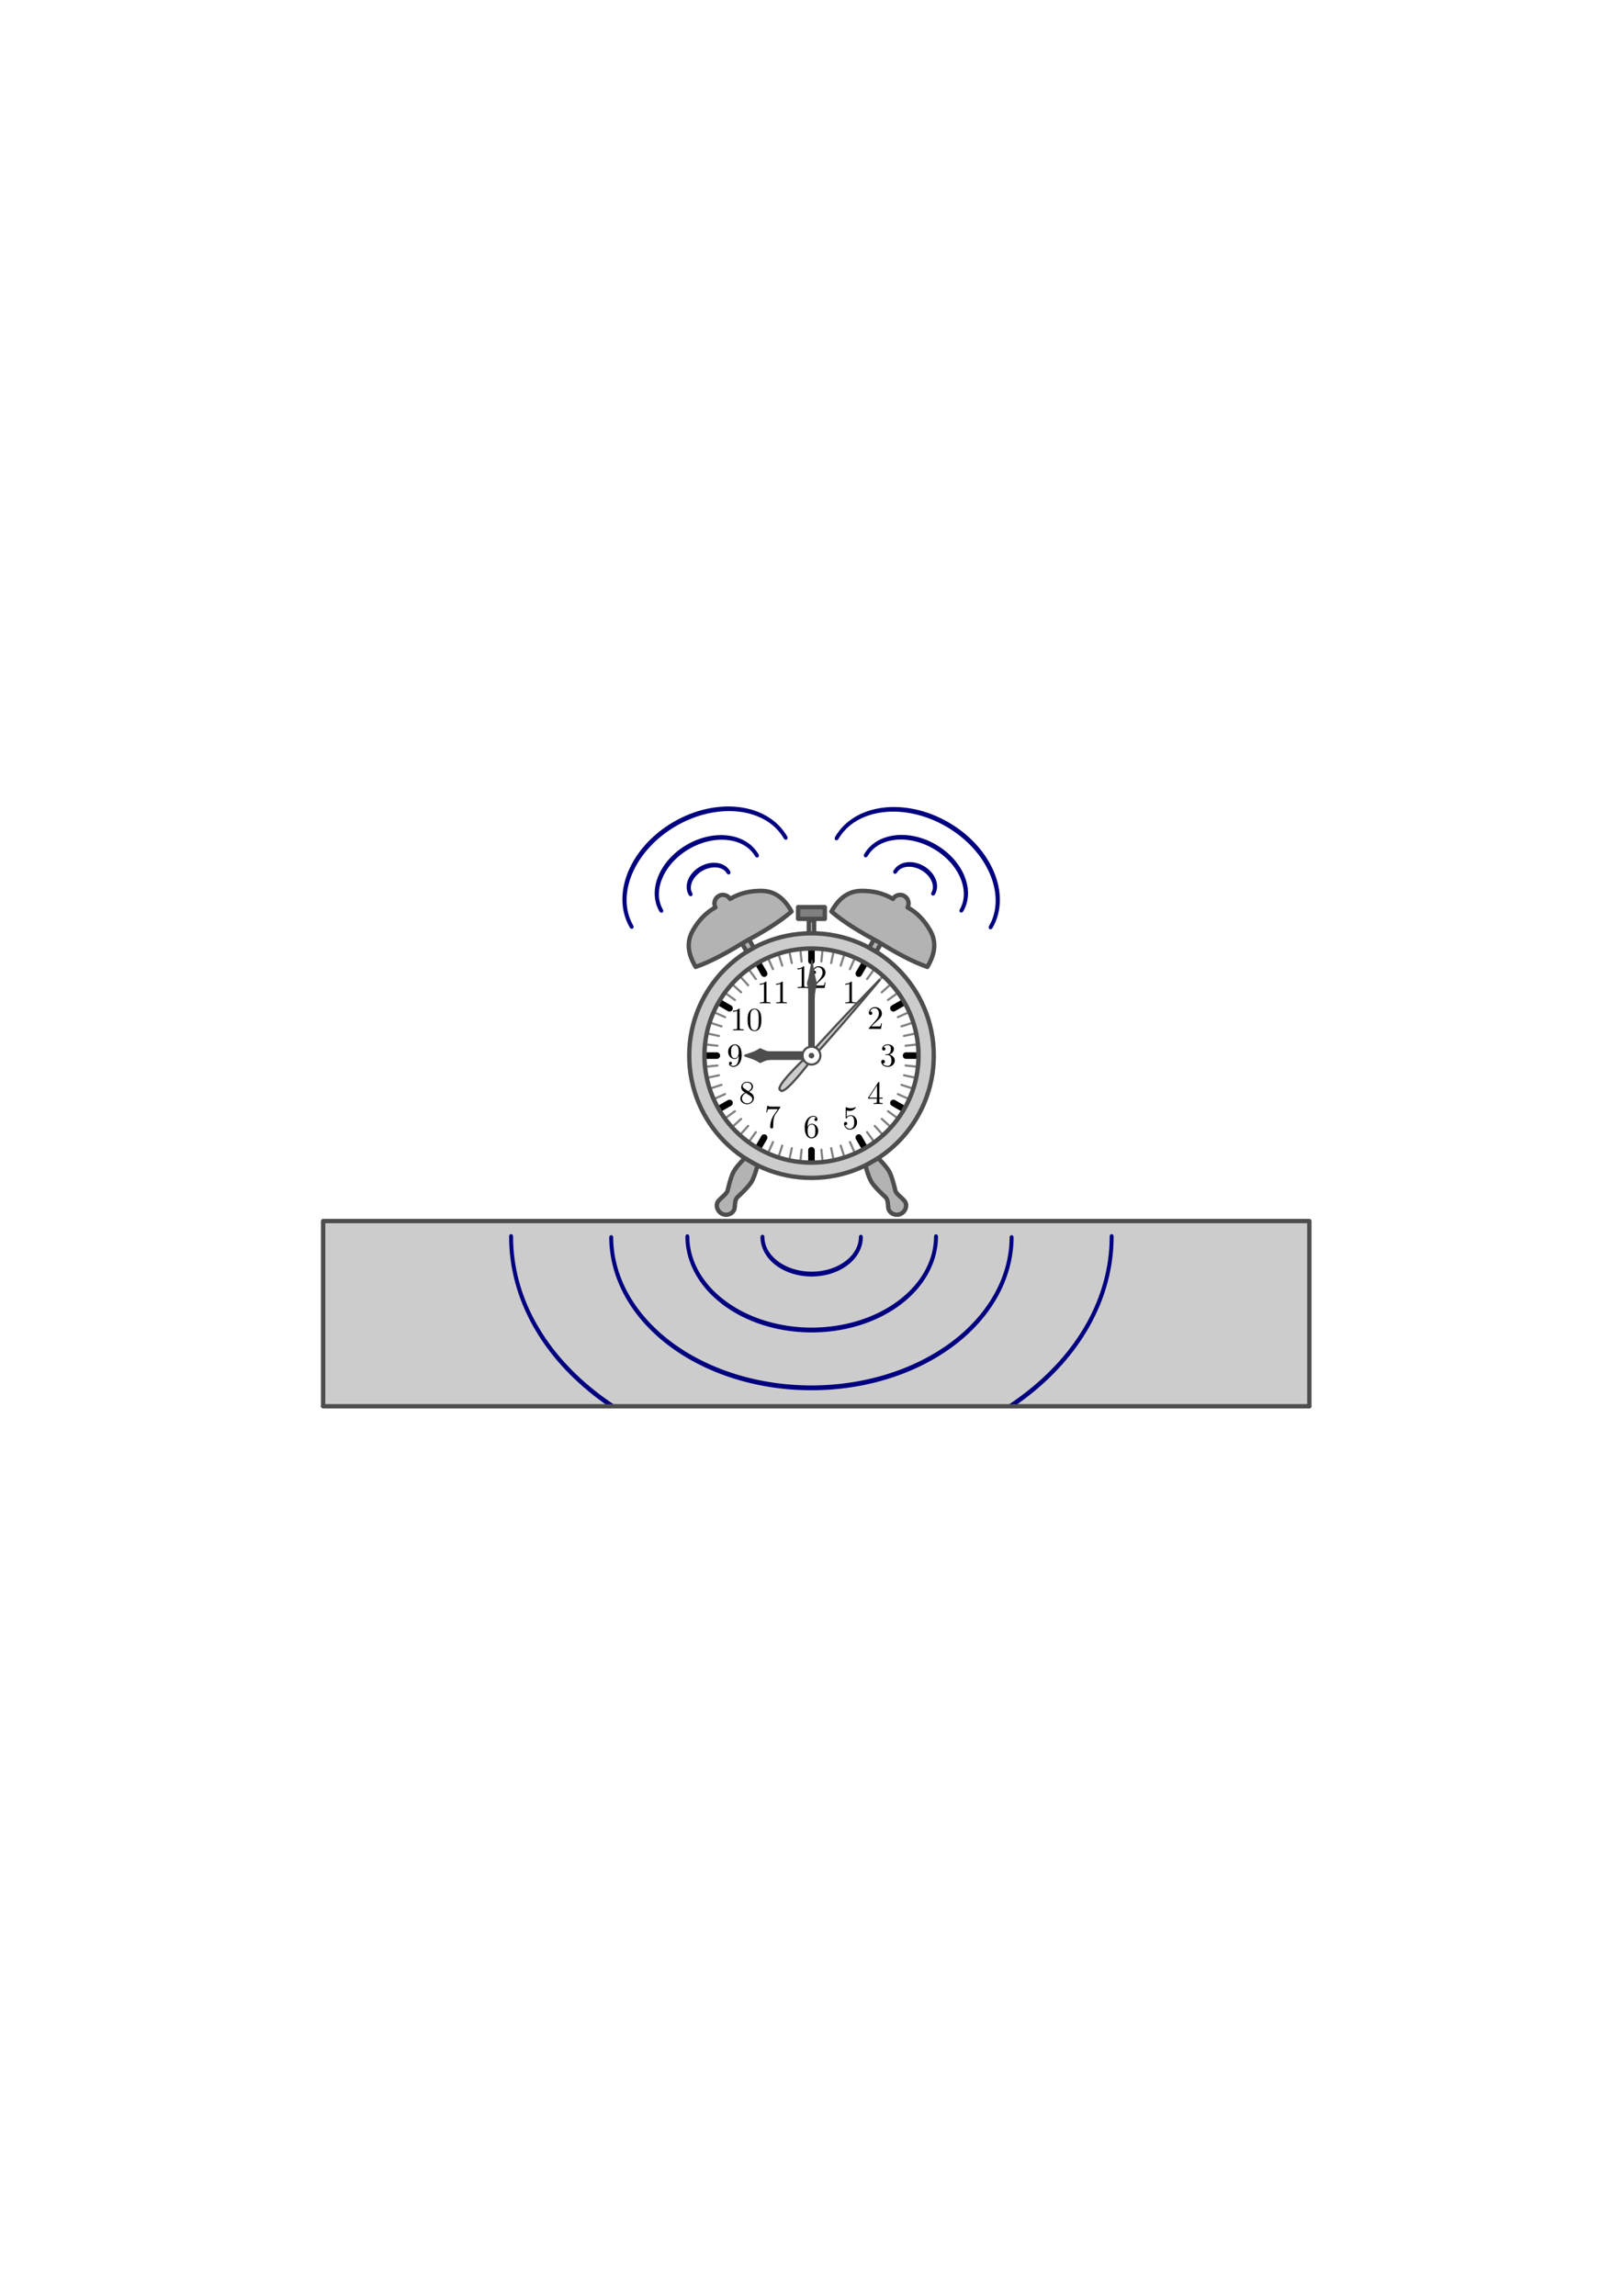 <svg xmlns:ns0="http://www.iki.fi/pav/software/textext/" xmlns:osb="http://www.openswatchbook.org/uri/2009/osb" xmlns="http://www.w3.org/2000/svg" xmlns:xlink="http://www.w3.org/1999/xlink" width="744.094" height="1052.362"><title>Frequenz und Wellenlaenge</title><defs><linearGradient id="a" osb:paint="solid"><stop offset="0"/></linearGradient><symbol id="c" overflow="visible"><path d="M2.89-3.516c.813-.265 1.391-.953 1.391-1.75 0-.812-.875-1.375-1.828-1.375-1 0-1.765.594-1.765 1.36 0 .328.218.515.515.515.297 0 .5-.218.5-.515 0-.485-.469-.485-.61-.485.298-.5.954-.625 1.313-.625.422 0 .969.22.969 1.11 0 .125-.031.703-.281 1.14-.297.485-.64.516-.89.516a3.29 3.29 0 0 1-.392.031c-.078.016-.14.031-.14.125 0 .11.062.11.234.11h.438c.812 0 1.187.671 1.187 1.656 0 1.36-.687 1.64-1.125 1.64-.437 0-1.187-.171-1.531-.75.344.047.656-.171.656-.546a.537.537 0 0 0-.547-.563c-.25 0-.562.14-.562.578C.422-.437 1.344.22 2.437.22c1.22 0 2.126-.906 2.126-1.922 0-.813-.641-1.594-1.672-1.813z"/></symbol><symbol id="d" overflow="visible"><path d="M1.313-3.266v-.25c0-2.515 1.234-2.875 1.75-2.875.234 0 .656.063.874.407-.156 0-.546 0-.546.437 0 .313.234.469.453.469.156 0 .469-.094.469-.484 0-.594-.438-1.079-1.266-1.079C1.766-6.64.422-5.359.422-3.156.422-.484 1.578.219 2.5.219c1.11 0 2.063-.938 2.063-2.25 0-1.266-.891-2.219-2-2.219-.672 0-1.047.5-1.25.984zM2.5-.062c-.625 0-.922-.594-.984-.75-.188-.47-.188-1.266-.188-1.438 0-.781.328-1.781 1.219-1.781.172 0 .625 0 .937.625.172.36.172.875.172 1.36 0 .483 0 .983-.172 1.343-.296.594-.75.64-.984.64z"/></symbol></defs><path style="marker:none" color="#000" fill="#fff" stroke="#fff" stroke-width="6" stroke-linecap="round" overflow="visible" d="M34.788 346.522h674.518v327.319H34.788z"/><g transform="translate(-342.71 220.752) scale(4.623)" fill="green"><use height="1052.362" width="744.094" xlink:href="#textext-082fa4b4-3" x="231.736" y="134.765"/><use height="1052.362" width="744.094" xlink:href="#textext-082fa4b4-3" x="231.736" y="134.765"/><g ns0:text="$\\Delta \\vec{r} = \\vec{r}_{\\rm{2}} - \\vec{r}_{\\rm{1}} $" ns0:preamble="/home/waldgeist/data/sphinx/test.tex"><use height="1052.362" width="744.094" xlink:href="#textext-082fa4b4-0" x="223.432" y="134.765"/><use height="1052.362" width="744.094" xlink:href="#textext-082fa4b4-2" x="231.417" y="134.765"/><use height="1052.362" width="744.094" xlink:href="#textext-082fa4b4-3" x="231.736" y="134.765"/><use height="1052.362" width="744.094" xlink:href="#textext-082fa4b4-1" x="239.273" y="134.765"/><use height="1052.362" width="744.094" xlink:href="#textext-082fa4b4-2" x="249.472" y="134.765"/><use height="1052.362" width="744.094" xlink:href="#textext-082fa4b4-3" x="249.791" y="134.765"/><use height="1052.362" width="744.094" xlink:href="#textext-082fa4b4-4" x="254.284" y="136.259"/><use height="1052.362" width="744.094" xlink:href="#textext-082fa4b4-6" x="260.967" y="134.765"/><use height="1052.362" width="744.094" xlink:href="#textext-082fa4b4-2" x="270.612" y="134.765"/><use height="1052.362" width="744.094" xlink:href="#textext-082fa4b4-3" x="270.931" y="134.765"/><use height="1052.362" width="744.094" xlink:href="#textext-082fa4b4-5" x="275.425" y="136.259"/></g><g ns0:text="$\\Delta \\vec{r} = \\vec{r}_{\\rm{2}} - \\vec{r}_{\\rm{1}} $" ns0:preamble="/home/waldgeist/data/sphinx/test.tex"><use height="1052.362" width="744.094" xlink:href="#textext-082fa4b4-0" x="223.432" y="134.765"/><use height="1052.362" width="744.094" xlink:href="#textext-082fa4b4-2" x="231.417" y="134.765"/><use height="1052.362" width="744.094" xlink:href="#textext-082fa4b4-3" x="231.736" y="134.765"/><use height="1052.362" width="744.094" xlink:href="#textext-082fa4b4-1" x="239.273" y="134.765"/><use height="1052.362" width="744.094" xlink:href="#textext-082fa4b4-2" x="249.472" y="134.765"/><use height="1052.362" width="744.094" xlink:href="#textext-082fa4b4-3" x="249.791" y="134.765"/><use height="1052.362" width="744.094" xlink:href="#textext-082fa4b4-4" x="254.284" y="136.259"/><use height="1052.362" width="744.094" xlink:href="#textext-082fa4b4-6" x="260.967" y="134.765"/><use height="1052.362" width="744.094" xlink:href="#textext-082fa4b4-2" x="270.612" y="134.765"/><use height="1052.362" width="744.094" xlink:href="#textext-082fa4b4-3" x="270.931" y="134.765"/><use height="1052.362" width="744.094" xlink:href="#textext-082fa4b4-5" x="275.425" y="136.259"/></g><g ns0:text="$\\Delta \\vec{r} = \\vec{r}_{\\rm{2}} - \\vec{r}_{\\rm{1}} $" ns0:preamble="/home/waldgeist/data/sphinx/test.tex"><use height="1052.362" width="744.094" xlink:href="#textext-082fa4b4-0" x="223.432" y="134.765"/><use height="1052.362" width="744.094" xlink:href="#textext-082fa4b4-2" x="231.417" y="134.765"/><use height="1052.362" width="744.094" xlink:href="#textext-082fa4b4-3" x="231.736" y="134.765"/><use height="1052.362" width="744.094" xlink:href="#textext-082fa4b4-1" x="239.273" y="134.765"/><use height="1052.362" width="744.094" xlink:href="#textext-082fa4b4-2" x="249.472" y="134.765"/><use height="1052.362" width="744.094" xlink:href="#textext-082fa4b4-3" x="249.791" y="134.765"/><use height="1052.362" width="744.094" xlink:href="#textext-082fa4b4-4" x="254.284" y="136.259"/><use height="1052.362" width="744.094" xlink:href="#textext-082fa4b4-6" x="260.967" y="134.765"/><use height="1052.362" width="744.094" xlink:href="#textext-082fa4b4-2" x="270.612" y="134.765"/><use height="1052.362" width="744.094" xlink:href="#textext-082fa4b4-3" x="270.931" y="134.765"/><use height="1052.362" width="744.094" xlink:href="#textext-082fa4b4-5" x="275.425" y="136.259"/></g></g><g transform="translate(271.469 1484.814) scale(4.623)" fill="green"><use height="1052.362" width="744.094" xlink:href="#textext-082fa4b4-3" x="231.736" y="134.765"/><use height="1052.362" width="744.094" xlink:href="#textext-082fa4b4-3" x="231.736" y="134.765"/><g ns0:text="$\\Delta \\vec{r} = \\vec{r}_{\\rm{2}} - \\vec{r}_{\\rm{1}} $" ns0:preamble="/home/waldgeist/data/sphinx/test.tex"><use height="1052.362" width="744.094" xlink:href="#textext-082fa4b4-0" x="223.432" y="134.765"/><use height="1052.362" width="744.094" xlink:href="#textext-082fa4b4-2" x="231.417" y="134.765"/><use height="1052.362" width="744.094" xlink:href="#textext-082fa4b4-3" x="231.736" y="134.765"/><use height="1052.362" width="744.094" xlink:href="#textext-082fa4b4-1" x="239.273" y="134.765"/><use height="1052.362" width="744.094" xlink:href="#textext-082fa4b4-2" x="249.472" y="134.765"/><use height="1052.362" width="744.094" xlink:href="#textext-082fa4b4-3" x="249.791" y="134.765"/><use height="1052.362" width="744.094" xlink:href="#textext-082fa4b4-4" x="254.284" y="136.259"/><use height="1052.362" width="744.094" xlink:href="#textext-082fa4b4-6" x="260.967" y="134.765"/><use height="1052.362" width="744.094" xlink:href="#textext-082fa4b4-2" x="270.612" y="134.765"/><use height="1052.362" width="744.094" xlink:href="#textext-082fa4b4-3" x="270.931" y="134.765"/><use height="1052.362" width="744.094" xlink:href="#textext-082fa4b4-5" x="275.425" y="136.259"/></g><g ns0:text="$\\Delta \\vec{r} = \\vec{r}_{\\rm{2}} - \\vec{r}_{\\rm{1}} $" ns0:preamble="/home/waldgeist/data/sphinx/test.tex"><use height="1052.362" width="744.094" xlink:href="#textext-082fa4b4-0" x="223.432" y="134.765"/><use height="1052.362" width="744.094" xlink:href="#textext-082fa4b4-2" x="231.417" y="134.765"/><use height="1052.362" width="744.094" xlink:href="#textext-082fa4b4-3" x="231.736" y="134.765"/><use height="1052.362" width="744.094" xlink:href="#textext-082fa4b4-1" x="239.273" y="134.765"/><use height="1052.362" width="744.094" xlink:href="#textext-082fa4b4-2" x="249.472" y="134.765"/><use height="1052.362" width="744.094" xlink:href="#textext-082fa4b4-3" x="249.791" y="134.765"/><use height="1052.362" width="744.094" xlink:href="#textext-082fa4b4-4" x="254.284" y="136.259"/><use height="1052.362" width="744.094" xlink:href="#textext-082fa4b4-6" x="260.967" y="134.765"/><use height="1052.362" width="744.094" xlink:href="#textext-082fa4b4-2" x="270.612" y="134.765"/><use height="1052.362" width="744.094" xlink:href="#textext-082fa4b4-3" x="270.931" y="134.765"/><use height="1052.362" width="744.094" xlink:href="#textext-082fa4b4-5" x="275.425" y="136.259"/></g><g ns0:text="$\\Delta \\vec{r} = \\vec{r}_{\\rm{2}} - \\vec{r}_{\\rm{1}} $" ns0:preamble="/home/waldgeist/data/sphinx/test.tex"><use height="1052.362" width="744.094" xlink:href="#textext-082fa4b4-0" x="223.432" y="134.765"/><use height="1052.362" width="744.094" xlink:href="#textext-082fa4b4-2" x="231.417" y="134.765"/><use height="1052.362" width="744.094" xlink:href="#textext-082fa4b4-3" x="231.736" y="134.765"/><use height="1052.362" width="744.094" xlink:href="#textext-082fa4b4-1" x="239.273" y="134.765"/><use height="1052.362" width="744.094" xlink:href="#textext-082fa4b4-2" x="249.472" y="134.765"/><use height="1052.362" width="744.094" xlink:href="#textext-082fa4b4-3" x="249.791" y="134.765"/><use height="1052.362" width="744.094" xlink:href="#textext-082fa4b4-4" x="254.284" y="136.259"/><use height="1052.362" width="744.094" xlink:href="#textext-082fa4b4-6" x="260.967" y="134.765"/><use height="1052.362" width="744.094" xlink:href="#textext-082fa4b4-2" x="270.612" y="134.765"/><use height="1052.362" width="744.094" xlink:href="#textext-082fa4b4-3" x="270.931" y="134.765"/><use height="1052.362" width="744.094" xlink:href="#textext-082fa4b4-5" x="275.425" y="136.259"/></g></g><path style="marker:none" color="#000" fill="#ccc" stroke="#4d4d4d" stroke-width="2" stroke-linecap="round" stroke-linejoin="round" overflow="visible" d="M148.146 559.714h452.147v86.062H148.146z"/><path transform="matrix(3.198 0 0 -3.904 -862.04 2061.442)" d="M342.825 382.85c0-14.694 19.274-26.606 43.05-26.606 23.775 0 43.049 11.912 43.049 26.606" style="marker:none" color="#000" fill="none" stroke="navy" stroke-width=".566" stroke-linecap="round" stroke-linejoin="round" overflow="visible"/><path style="marker:none" d="M85.922 557.226v116.125h572.25V557.226zm49.281-2.45l478.032 2.169-1.309 88.83H135.203z" color="#000" fill="#fff" stroke="#fff" stroke-width="2" stroke-linecap="round" stroke-linejoin="round" overflow="visible"/><g color="#000" fill="none" stroke="navy" stroke-linecap="round" stroke-linejoin="round"><path style="marker:none" d="M342.825 382.85c0-14.694 19.274-26.606 43.05-26.606 23.775 0 43.049 11.912 43.049 26.606" transform="matrix(.202 .116 -.142 .246 395.602 265.532)" stroke-width="7.778" overflow="visible"/><path transform="rotate(30 80.843 698.077) scale(.588 .718)" d="M342.825 382.85c0-14.694 19.274-26.606 43.05-26.606 23.775 0 43.049 11.912 43.049 26.606" style="marker:none" stroke-width="3.078" overflow="visible"/><path style="marker:none" d="M342.825 382.85c0-14.694 19.274-26.606 43.05-26.606 23.775 0 43.049 11.912 43.049 26.606" transform="matrix(.82 .474 -.578 1.001 323.798 -161.606)" stroke-width="1.911" overflow="visible"/><g><path style="marker:none" d="M342.825 382.85c0-14.694 19.274-26.606 43.05-26.606 23.775 0 43.049 11.912 43.049 26.606" transform="matrix(.202 -.116 .142 .246 192.936 355.343)" stroke-width="7.778" overflow="visible"/><path transform="rotate(-30 518.18 156.646) scale(.588 .718)" d="M342.825 382.85c0-14.694 19.274-26.606 43.05-26.606 23.775 0 43.049 11.912 43.049 26.606" style="marker:none" stroke-width="3.078" overflow="visible"/><path style="marker:none" d="M342.825 382.85c0-14.694 19.274-26.606 43.05-26.606 23.775 0 43.049 11.912 43.049 26.606" transform="matrix(.82 -.474 .578 1.001 -212.879 203.958)" stroke-width="1.911" overflow="visible"/></g></g><g fill="gray" stroke="#4d4d4d" color="#000" stroke-width="2" stroke-linecap="round" stroke-linejoin="round"><path style="marker:none" overflow="visible" d="M365.912 415.817h12.245v5.369h-12.245z"/><path style="marker:none" fill="#ccc" overflow="visible" d="M370.826 421.88h2.417v5.928h-2.417z"/></g><path d="M372.034 435.657v4.838M347.925 442.117l2.419 4.19M330.277 459.766l4.19 2.418M323.817 483.874h4.837M330.277 507.983l4.19-2.42M347.925 525.631l2.419-4.19M372.034 532.091v-4.837M396.142 525.631l-2.419-4.19M413.791 507.983l-4.19-2.42M420.25 483.874h-4.837M413.791 459.766l-4.19 2.418M396.142 442.117l-2.419 4.19" fill="none" stroke="#000" stroke-width="3" stroke-linecap="round"/><g stroke="gray" fill="none" stroke-linecap="round"><path d="M366.994 435.921l.505 4.811M362.009 436.71l1.006 4.733M357.134 438.017l1.495 4.6M352.422 439.826l1.968 4.42M343.692 444.866l2.844 3.913M339.77 448.042l3.237 3.595M336.201 451.61l3.596 3.238M333.025 455.533l3.914 2.843M327.985 464.263l4.42 1.967M326.177 468.974l4.6 1.495M324.87 473.85l4.732 1.005M324.08 478.834l4.812.506M324.08 488.914l4.812-.505M324.87 493.9l4.732-1.007M326.177 498.774l4.6-1.495M327.985 503.486l4.42-1.968M333.025 512.215l3.914-2.843M336.202 516.138l3.595-3.237M339.77 519.706l3.237-3.595M343.693 522.883l2.843-3.914M352.422 527.923l1.968-4.42M357.134 529.731l1.495-4.6M362.009 531.038l1.006-4.732M366.994 531.827l.505-4.811M377.074 531.827l-.506-4.811M382.059 531.038l-1.006-4.732M386.934 529.731l-1.495-4.6M391.645 527.923l-1.967-4.42M400.375 522.883l-2.843-3.914M404.297 519.706l-3.237-3.595M407.866 516.138l-3.595-3.237M411.042 512.215l-3.914-2.843M416.082 503.486l-4.42-1.968M417.891 498.774l-4.6-1.495M419.197 493.899l-4.732-1.006M419.987 488.914l-4.811-.505M419.987 478.834l-4.811.506M419.197 473.85l-4.732 1.005M417.891 468.974l-4.6 1.495M416.082 464.262l-4.42 1.968M411.042 455.533l-3.913 2.843M407.866 451.61l-3.595 3.238M404.297 448.042l-3.237 3.595M400.375 444.866l-2.843 3.913M391.645 439.826l-1.967 4.42M386.934 438.017l-1.495 4.6M382.059 436.71l-1.006 4.733M377.074 435.921l-.506 4.811"/></g><path d="M348.348 483.874h23.686" fill="#4d4d4d" stroke="#4d4d4d" stroke-width="4"/><path style="marker:none" d="M372.034 427.807c-30.966 0-56.045 25.08-56.045 56.044 0 30.965 25.08 56.076 56.045 56.076 30.965 0 56.075-25.11 56.075-56.076 0-30.965-25.11-56.044-56.075-56.044zm0 6.966c27.104 0 49.078 21.974 49.078 49.078 0 27.105-21.974 49.079-49.078 49.079-27.105 0-49.079-21.974-49.079-49.079 0-27.104 21.974-49.078 49.079-49.078z" color="#000" fill="#ccc" stroke="#4d4d4d" stroke-width="2" stroke-linecap="round" stroke-linejoin="round" overflow="visible"/><g transform="matrix(1.502 0 0 1.502 -2.397 286.28)" ns0:text="9" ns0:preamble="/home/waldgeist/sandbox/homepage/inkscape-preamble.tex"><defs><symbol overflow="visible" id="b"><path d="M3.656-3.172v.328c0 2.328-1.031 2.781-1.61 2.781-.171 0-.718-.015-.983-.359.437 0 .515-.281.515-.453 0-.313-.234-.453-.453-.453-.156 0-.453.078-.453.469 0 .671.531 1.078 1.375 1.078 1.297 0 2.515-1.36 2.515-3.5 0-2.688-1.156-3.36-2.046-3.36-.547 0-1.032.188-1.454.625-.421.454-.64.875-.64 1.625 0 1.235.875 2.22 1.984 2.22.61 0 1.016-.423 1.25-1zm-1.234.766c-.156 0-.625 0-.922-.625-.188-.375-.188-.86-.188-1.36 0-.53 0-1 .22-1.375.265-.5.64-.625.984-.625.468 0 .796.344.968.782.11.328.157.953.157 1.406 0 .828-.344 1.797-1.22 1.797z"/></symbol></defs><use height="1052.362" width="744.094" xlink:href="#b" x="223.432" y="134.765"/></g><use height="1052.362" width="744.094" y="134.765" x="223.432" xlink:href="#c" transform="matrix(1.502 0 0 1.502 67.791 286.28)"/><use height="1052.362" width="744.094" xlink:href="#d" x="223.432" y="134.765" transform="matrix(1.502 0 0 1.502 32.697 319.063)"/><g transform="matrix(1.502 0 0 1.502 62 269.221)" ns0:preamble="/home/waldgeist/sandbox/homepage/inkscape-preamble.tex" ns0:text="2"><defs><symbol id="e" overflow="visible"><path d="M1.266-.766l1.062-1.03c1.547-1.376 2.14-1.907 2.14-2.907 0-1.14-.89-1.938-2.109-1.938C1.234-6.64.5-5.719.5-4.828c0 .547.5.547.531.547.172 0 .516-.11.516-.532a.513.513 0 0 0-.531-.515c-.079 0-.094 0-.125.016.218-.657.765-1.016 1.343-1.016.907 0 1.329.812 1.329 1.625 0 .797-.485 1.578-1.047 2.203L.609-.375C.5-.265.5-.235.5 0h3.703l.266-1.734h-.235C4.172-1.438 4.11-1 4-.844c-.063.078-.719.078-.938.078z"/></symbol></defs><use height="1052.362" width="744.094" y="134.765" x="223.432" xlink:href="#e"/></g><g transform="matrix(1.502 0 0 1.502 62 303.669)" ns0:preamble="/home/waldgeist/sandbox/homepage/inkscape-preamble.tex" ns0:text="4"><defs><symbol id="f" overflow="visible"><path d="M2.938-1.64v.859c0 .36-.032.469-.766.469h-.203V0c.406-.031.922-.031 1.343-.031.422 0 .938 0 1.36.031v-.313h-.219c-.734 0-.75-.109-.75-.468v-.86h.985v-.312h-.985v-4.531c0-.204 0-.266-.172-.266-.078 0-.11 0-.187.125L.28-1.953v.312zm.046-.313H.563l2.421-3.719z"/></symbol></defs><use height="1052.362" width="744.094" y="134.765" x="223.432" xlink:href="#f"/></g><g transform="matrix(1.502 0 0 1.502 3.207 303.423)" ns0:preamble="/home/waldgeist/sandbox/homepage/inkscape-preamble.tex" ns0:text="8"><defs><symbol id="g" overflow="visible"><path d="M1.625-4.563c-.453-.296-.5-.625-.5-.796 0-.61.656-1.032 1.36-1.032.718 0 1.359.516 1.359 1.235 0 .578-.39 1.047-.985 1.39zm1.453.954c.719-.375 1.203-.891 1.203-1.547 0-.922-.875-1.485-1.781-1.485-1 0-1.813.735-1.813 1.672 0 .172.016.625.438 1.094.11.11.484.36.734.531C1.281-3.047.422-2.5.422-1.5.422-.453 1.438.219 2.484.219c1.125 0 2.079-.828 2.079-1.89 0-.36-.11-.813-.5-1.235-.188-.203-.344-.297-.985-.703zm-1 .421l1.235.782c.28.187.75.484.75 1.094 0 .734-.75 1.25-1.563 1.25C1.64-.063.922-.672.922-1.5c0-.578.312-1.219 1.156-1.688z"/></symbol></defs><use height="1052.362" width="744.094" y="134.765" x="223.432" xlink:href="#g"/></g><g ns0:text="10" ns0:preamble="/home/waldgeist/sandbox/homepage/inkscape-preamble.tex" transform="matrix(1.502 0 0 1.502 -.897 269.886)"><defs><symbol overflow="visible" id="h"><path d="M2.938-6.375c0-.25 0-.266-.235-.266C2.078-6 1.203-6 .891-6v.313c.203 0 .78 0 1.296-.266v5.172c0 .36-.03.469-.921.469H.953V0c.344-.031 1.203-.031 1.61-.031.39 0 1.265 0 1.609.031v-.313h-.313c-.906 0-.921-.109-.921-.468z"/></symbol><symbol overflow="visible" id="i"><path d="M4.578-3.188c0-.796-.047-1.593-.39-2.328C3.733-6.484 2.905-6.64 2.5-6.64c-.61 0-1.328.266-1.75 1.188-.313.687-.36 1.469-.36 2.266 0 .75.032 1.64.454 2.406a1.83 1.83 0 0 0 1.64 1c.532 0 1.297-.203 1.735-1.157.312-.687.36-1.468.36-2.25zM2.484 0c-.39 0-.984-.25-1.156-1.203-.11-.594-.11-1.516-.11-2.11 0-.64 0-1.296.079-1.828.187-1.187.937-1.28 1.187-1.28.329 0 .985.187 1.172 1.171.11.563.11 1.313.11 1.938 0 .75 0 1.421-.11 2.062C3.5-.297 2.937 0 2.484 0z"/></symbol></defs><use height="1052.362" width="744.094" xlink:href="#h" x="223.432" y="134.765"/><use height="1052.362" width="744.094" xlink:href="#i" x="228.413" y="134.765"/></g><g ns0:text="5" ns0:preamble="/home/waldgeist/sandbox/homepage/inkscape-preamble.tex" transform="matrix(1.502 0 0 1.502 50.625 315.064)"><defs><symbol overflow="visible" id="j"><path d="M4.469-2c0-1.188-.813-2.188-1.89-2.188-.47 0-.907.157-1.267.516v-1.953c.204.063.532.125.844.125 1.235 0 1.938-.906 1.938-1.031 0-.063-.032-.11-.11-.11 0 0-.03 0-.078.032a3.22 3.22 0 0 1-1.36.296c-.39 0-.858-.078-1.327-.28-.078-.032-.094-.032-.11-.032C1-6.625 1-6.547 1-6.391v2.954c0 .171 0 .25.14.25.079 0 .094-.016.141-.079.11-.156.469-.703 1.282-.703.515 0 .765.453.843.64.156.376.188.75.188 1.25 0 .36 0 .954-.25 1.376-.235.39-.61.64-1.063.64-.719 0-1.297-.53-1.469-1.109.032 0 .063.016.172.016.329 0 .5-.25.5-.485 0-.25-.171-.5-.5-.5-.14 0-.484.079-.484.532C.5-.75 1.188.219 2.297.219 3.453.219 4.469-.734 4.469-2z"/></symbol></defs><use height="1052.362" width="744.094" xlink:href="#j" x="223.432" y="134.765"/></g><g ns0:text="1" ns0:preamble="/home/waldgeist/sandbox/homepage/inkscape-preamble.tex" transform="matrix(1.502 0 0 1.502 50.555 257.498)"><defs><symbol overflow="visible" id="k"><path d="M2.938-6.375c0-.25 0-.266-.235-.266C2.078-6 1.203-6 .891-6v.313c.203 0 .78 0 1.296-.266v5.172c0 .36-.03.469-.921.469H.953V0c.344-.031 1.203-.031 1.61-.031.39 0 1.265 0 1.609.031v-.313h-.313c-.906 0-.921-.109-.921-.468z"/></symbol></defs><use height="1052.362" width="744.094" xlink:href="#k" x="223.432" y="134.765"/></g><g ns0:text="7" ns0:preamble="/home/waldgeist/sandbox/homepage/inkscape-preamble.tex" transform="matrix(1.502 0 0 1.502 14.878 314.508)"><defs><symbol overflow="visible" id="l"><path d="M4.75-6.078c.078-.11.078-.125.078-.344H2.406c-1.203 0-1.234-.125-1.265-.312H.89L.562-4.688h.25c.032-.156.11-.78.25-.906.063-.062.844-.062.97-.062h2.062c-.11.156-.89 1.25-1.11 1.578C2.078-2.734 1.75-1.344 1.75-.328c0 .094 0 .547.469.547.453 0 .453-.453.453-.547v-.516c0-.547.031-1.094.11-1.625.046-.234.171-1.094.624-1.703z"/></symbol></defs><use height="1052.362" width="744.094" xlink:href="#l" x="223.432" y="134.765"/></g><g transform="matrix(1.502 0 0 1.502 11.384 257.498)" ns0:preamble="/home/waldgeist/sandbox/homepage/inkscape-preamble.tex" ns0:text="11"><defs><symbol id="m" overflow="visible"><path d="M2.938-6.375c0-.25 0-.266-.235-.266C2.078-6 1.203-6 .891-6v.313c.203 0 .78 0 1.296-.266v5.172c0 .36-.03.469-.921.469H.953V0c.344-.031 1.203-.031 1.61-.031.39 0 1.265 0 1.609.031v-.313h-.313c-.906 0-.921-.109-.921-.468z"/></symbol></defs><use height="1052.362" width="744.094" y="134.765" x="223.432" xlink:href="#m"/><use height="1052.362" width="744.094" y="134.765" x="228.413" xlink:href="#m"/></g><g color="#000" fill="#ccc" stroke="#4d4d4d" stroke-linecap="round" stroke-linejoin="round"><path style="marker:none" d="M357.945 499.317c9.153-13.225 45.169-50.07 45.169-50.07l.115.103s-32.888 39.671-45.08 50.151c-.385.33-.493.233-.204-.184z" overflow="visible"/><path d="M361.447 492.844c-2.523 2.827-4.388 5.358-4.076 6.423l-.02.023.027.025.416.374.416.375.027.025.021-.024c2.496.456 11.485-11.251 14.663-15.392l-.887-.799-.887-.799c-2.13 2.021-6.456 6.135-9.7 9.77z" style="marker:none" overflow="visible"/></g><g ns0:text="12" ns0:preamble="/home/waldgeist/sandbox/homepage/inkscape-preamble.tex" transform="matrix(1.502 0 0 1.502 28.675 250.472)"><defs><symbol overflow="visible" id="n"><path d="M2.938-6.375c0-.25 0-.266-.235-.266C2.078-6 1.203-6 .891-6v.313c.203 0 .78 0 1.296-.266v5.172c0 .36-.03.469-.921.469H.953V0c.344-.031 1.203-.031 1.61-.031.39 0 1.265 0 1.609.031v-.313h-.313c-.906 0-.921-.109-.921-.468z"/></symbol><symbol overflow="visible" id="o"><path d="M1.266-.766l1.062-1.03c1.547-1.376 2.14-1.907 2.14-2.907 0-1.14-.89-1.938-2.109-1.938C1.234-6.64.5-5.719.5-4.828c0 .547.5.547.531.547.172 0 .516-.11.516-.532a.513.513 0 0 0-.531-.515c-.079 0-.094 0-.125.016.218-.657.765-1.016 1.343-1.016.907 0 1.329.812 1.329 1.625 0 .797-.485 1.578-1.047 2.203L.609-.375C.5-.265.5-.235.5 0h3.703l.266-1.734h-.235C4.172-1.438 4.11-1 4-.844c-.063.078-.719.078-.938.078z"/></symbol></defs><use height="1052.362" width="744.094" xlink:href="#n" x="223.432" y="134.765"/><use height="1052.362" width="744.094" xlink:href="#o" x="228.413" y="134.765"/></g><g fill="#4d4d4d" stroke="#4d4d4d" stroke-linecap="round" stroke-linejoin="round"><path d="M341.67 483.874h10.959v-1.507c-1.43.012-2.783-.846-4.144-1.395-2.066 1.481-4.472 2.112-6.815 2.902M341.67 483.874h10.959v1.508c-1.43-.012-2.783.846-4.144 1.394-2.066-1.48-4.472-2.112-6.815-2.902"/></g><g fill="#4d4d4d" stroke="#4d4d4d"><g stroke-width="1.009" stroke-linecap="round" stroke-linejoin="round"><path d="M440.254 705.57h10.959v-1.508c-1.43.012-2.783-.846-4.144-1.395-2.066 1.481-4.472 2.112-6.815 2.902" transform="matrix(0 1.471 -.668 0 843.575 -206.902)"/><path d="M440.254 705.57h10.959v1.507c-1.43-.012-2.783.846-4.144 1.394-2.066-1.48-4.472-2.112-6.815-2.902" transform="matrix(0 1.471 -.668 0 843.575 -206.902)"/></g><path d="M372.034 451.453v32.421" stroke-width="3"/></g><g fill="#b3b3b3" color="#000" stroke="#4d4d4d" stroke-width="2" stroke-linecap="round" stroke-linejoin="round"><path d="M396.772 534.288s1.375 5.2 2.758 7.464c1.647 2.696 6.411 6.98 6.411 6.98 1.676 1.734.848 4.5 1.635 6.02 1.131 1.99 3.696 2.665 5.678 1.521 1.982-1.144 2.89-3.843 1.521-5.677-1.645-1.972-3.072-2.572-4.222-4.563 0 0-1.347-6.235-2.85-9-1.267-2.328-5.059-6.136-5.059-6.136l-5.872 3.39zM347.296 534.288s-1.375 5.2-2.758 7.464c-1.647 2.696-6.411 6.98-6.411 6.98-1.676 1.734-.849 4.5-1.636 6.02-1.13 1.99-3.695 2.665-5.677 1.521-1.982-1.144-2.89-3.843-1.522-5.677 1.645-1.972 3.073-2.572 4.222-4.563 0 0 1.347-6.235 2.85-9 1.267-2.328 5.06-6.136 5.06-6.136l5.872 3.39z" style="marker:none" overflow="visible"/></g><g fill="#b3b3b3" color="#000" stroke="#4d4d4d" stroke-width="2" stroke-linecap="round" stroke-linejoin="round"><path style="marker:none" overflow="visible" d="M402.908 426.79l3.222 1.86-4.413 7.642-3.222-1.86z"/><path d="M414.12 410.465c-1.686-.696-3.849 0-4.744 1.591-4.3-2.626-9.137-3.697-14.1-3.702-5.047-.006-9.92 1.99-14.094 9.472 5.918 5.116 13.625 9.625 21.13 13.715.141.086.291.163.433.25 7.294 4.454 15.026 8.859 22.415 11.426 4.393-7.357 3.686-12.574 1.157-16.942-2.486-4.295-5.806-7.934-10.23-10.344.978-1.652.356-4.016-1.264-5.06-.132-.096-.29-.176-.433-.25-.089-.047-.178-.118-.27-.156z" style="marker:none" overflow="visible"/></g><g fill="#b3b3b3" color="#000" stroke="#4d4d4d" stroke-width="2" stroke-linecap="round" stroke-linejoin="round"><path style="marker:none" overflow="visible" d="M341.187 426.79l-3.222 1.86 4.412 7.642 3.222-1.86z"/><path style="marker:none" d="M329.975 410.465c1.685-.696 3.848 0 4.744 1.591 4.299-2.626 9.137-3.697 14.1-3.702 5.047-.006 9.919 1.99 14.093 9.472-5.918 5.116-13.625 9.625-21.13 13.715-.141.086-.291.163-.433.25-7.294 4.454-15.026 8.859-22.415 11.426-4.392-7.357-3.685-12.574-1.157-16.942 2.487-4.295 5.806-7.934 10.23-10.344-.978-1.652-.356-4.016 1.264-5.06.133-.096.29-.176.433-.25.09-.047.178-.118.27-.156z" overflow="visible"/></g><path d="M376.12 483.874a4.086 4.086 0 1 1-8.173 0 4.086 4.086 0 0 1 8.173 0z" style="marker:none" color="#000" fill="#fff" stroke="#4d4d4d" stroke-width="1" stroke-linecap="round" stroke-linejoin="round" overflow="visible"/><path style="marker:none" d="M372.805 483.874a.771.771 0 1 1-1.542 0 .771.771 0 0 1 1.542 0z" color="#000" fill="#4d4d4d" stroke="#4d4d4d" stroke-width="1" stroke-linecap="round" stroke-linejoin="round" overflow="visible"/><path style="marker:none" d="M342.825 382.85a43.05 26.606 0 0 1 86.099 0" transform="matrix(.524 0 0 -.639 169.922 811.736)" color="#000" fill="none" stroke="navy" stroke-width="3.456" stroke-linecap="round" stroke-linejoin="round" overflow="visible"/><path transform="matrix(1.324 0 0 -1.616 -138.764 1185.555)" d="M342.825 382.85a43.05 26.606 0 0 1 86.099 0" style="marker:none" color="#000" fill="none" stroke="navy" stroke-width="1.368" stroke-linecap="round" stroke-linejoin="round" overflow="visible"/><path style="marker:none" d="M342.825 382.85a43.05 26.606 0 0 1 86.099 0" transform="matrix(2.132 0 0 -2.602 -450.678 1563.447)" color="#000" fill="none" stroke="navy" stroke-width=".849" stroke-linecap="round" stroke-linejoin="round" overflow="visible"/><path d="M600.293 644.611H148.146" fill="none" stroke="#4d4d4d" stroke-width="2" stroke-linecap="round" stroke-linejoin="round"/></svg>